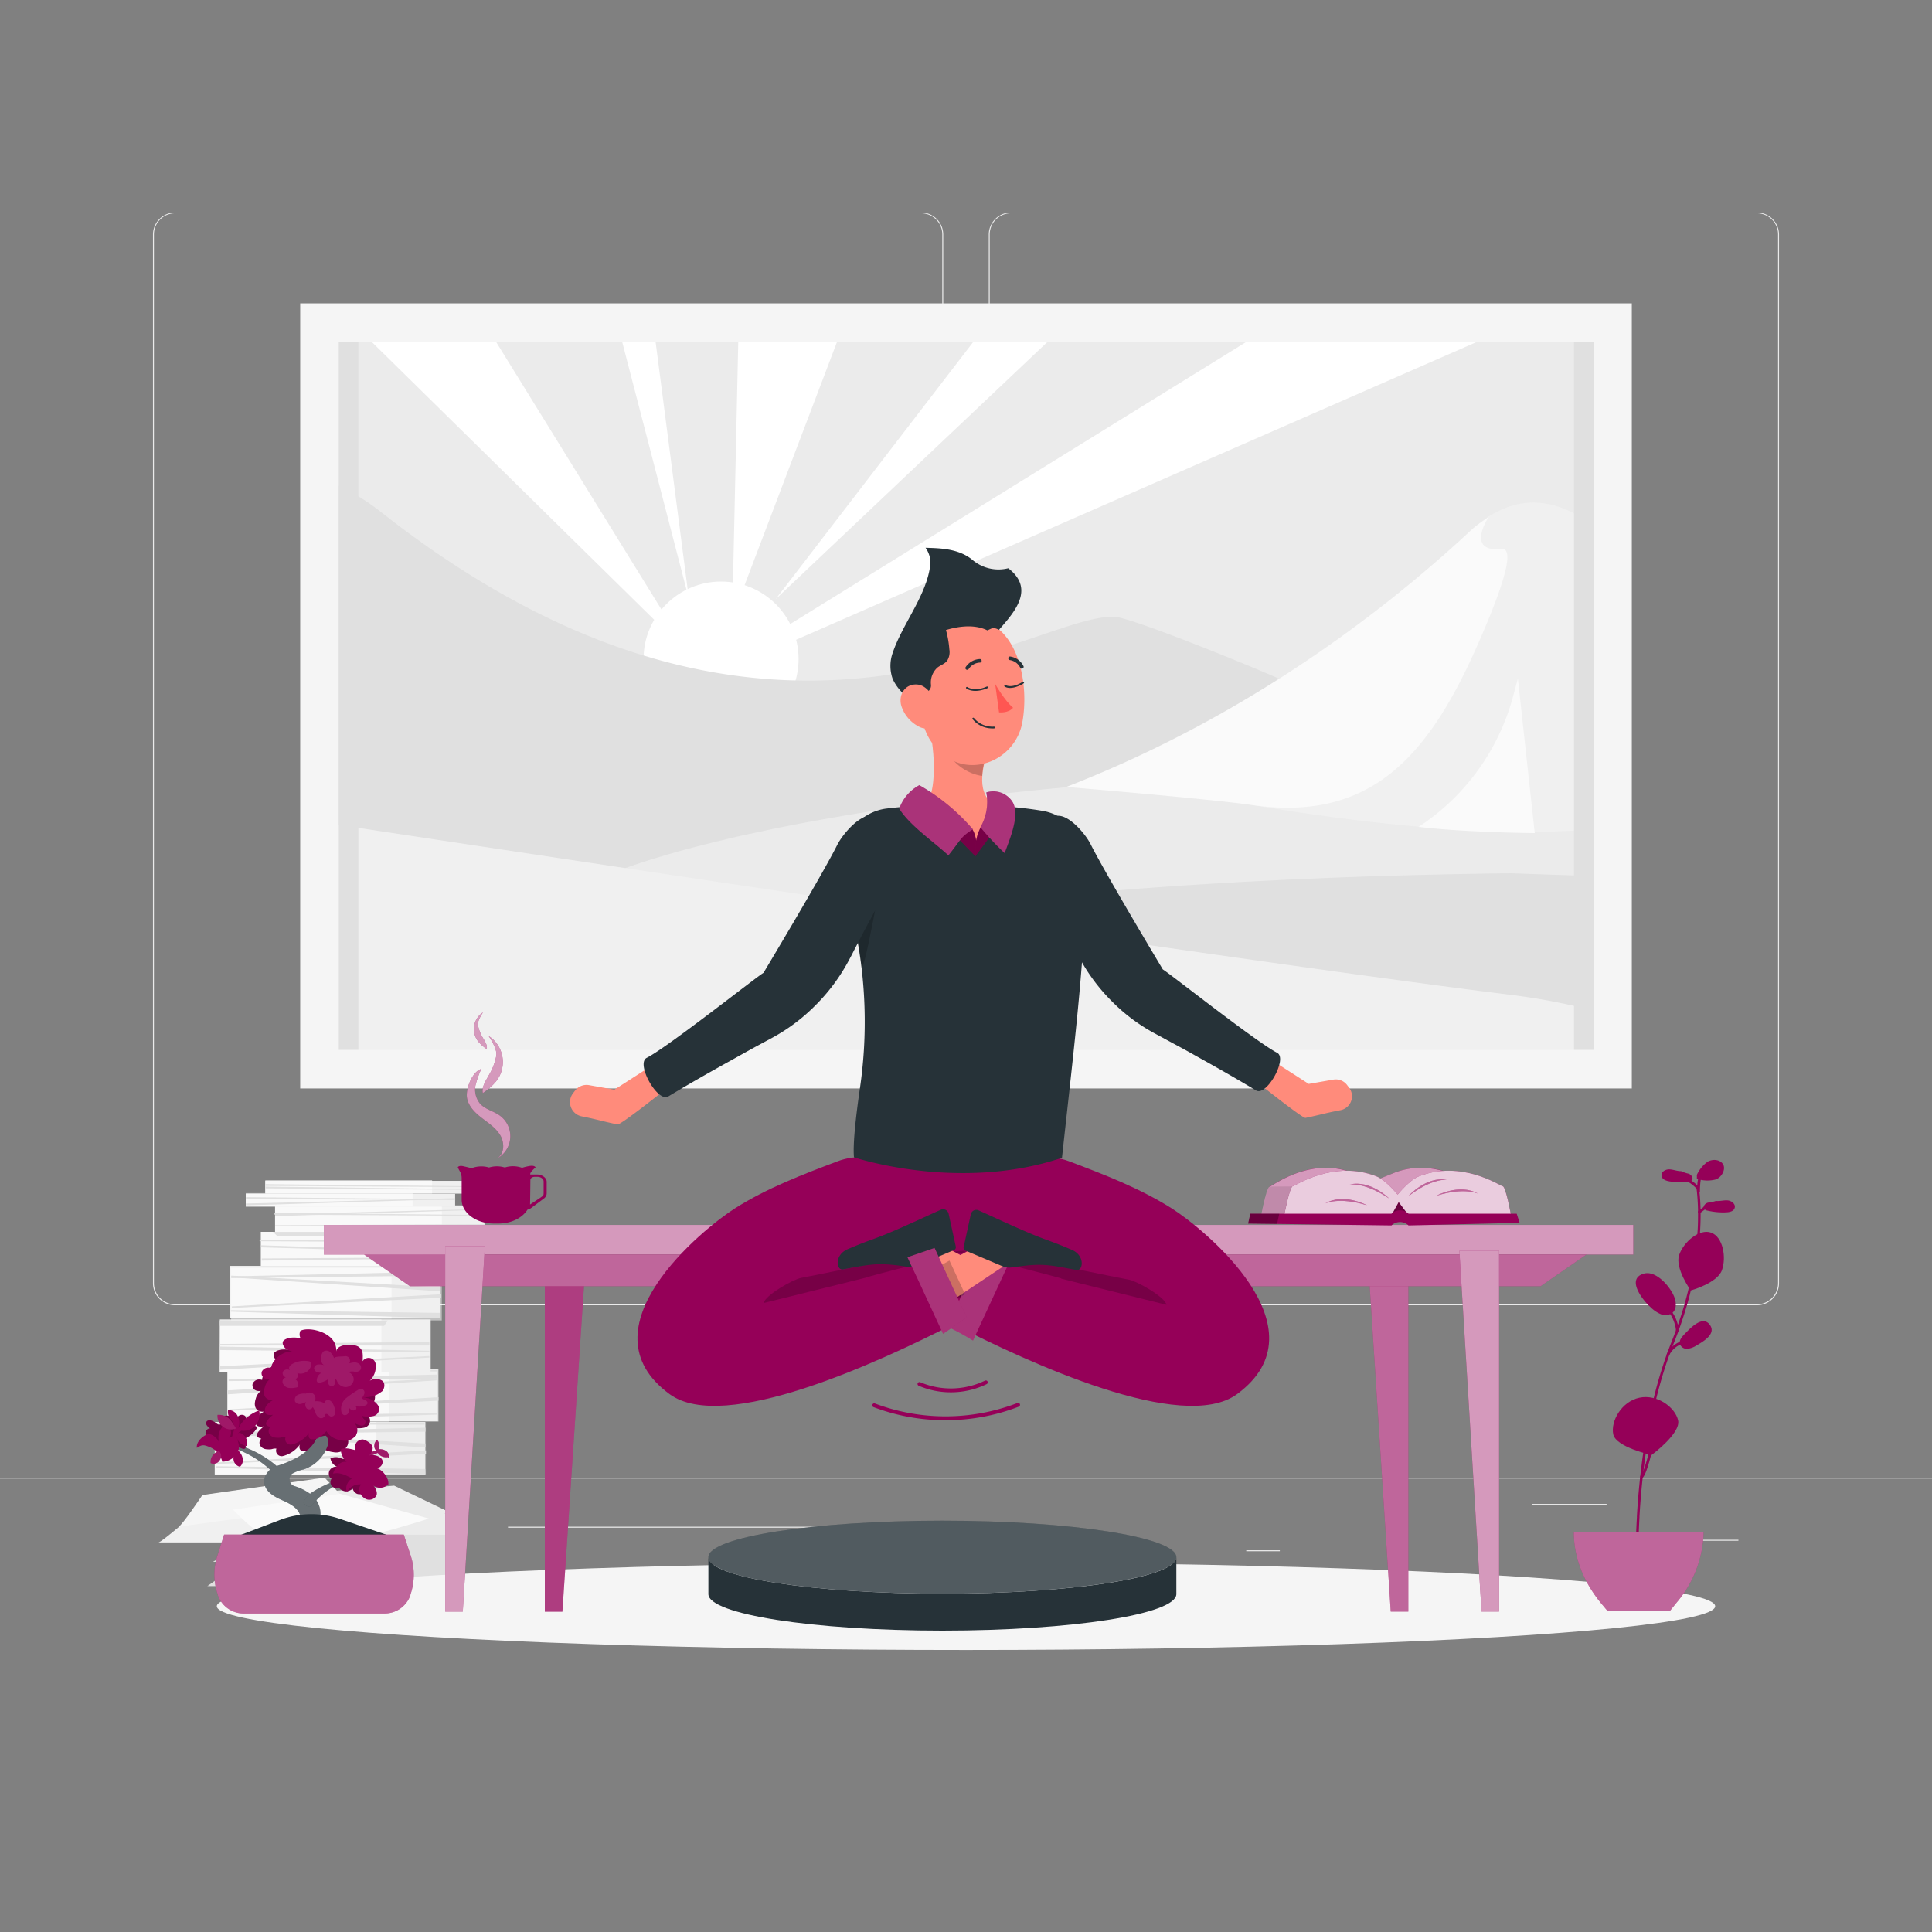 <svg xmlns="http://www.w3.org/2000/svg" viewBox="0 0 500 500"><rect x="0" y="0" width="500" height="500" fill="#808080" stroke="none"/><g id="freepik--background-complete--inject-293"><rect x="416.78" y="398.49" width="33.12" height="0.25" style="fill:#ebebeb"></rect><rect x="322.53" y="401.21" width="8.69" height="0.25" style="fill:#ebebeb"></rect><rect x="396.59" y="389.21" width="19.19" height="0.25" style="fill:#ebebeb"></rect><rect x="52.46" y="390.89" width="43.19" height="0.25" style="fill:#ebebeb"></rect><rect x="104.56" y="390.89" width="6.33" height="0.25" style="fill:#ebebeb"></rect><rect x="131.47" y="395.11" width="93.68" height="0.25" style="fill:#ebebeb"></rect><path d="M238.4,337.8H45.3a5.71,5.71,0,0,1-5.71-5.71V60.66A5.71,5.71,0,0,1,45.3,55H238.4a5.71,5.71,0,0,1,5.71,5.71V332.09A5.71,5.71,0,0,1,238.4,337.8ZM45.3,55.2a5.47,5.47,0,0,0-5.46,5.46V332.09a5.47,5.47,0,0,0,5.46,5.46H238.4a5.47,5.47,0,0,0,5.46-5.46V60.66a5.47,5.47,0,0,0-5.46-5.46Z" style="fill:#ebebeb"></path><path d="M454.7,337.8H261.6a5.71,5.71,0,0,1-5.71-5.71V60.66A5.71,5.71,0,0,1,261.6,55H454.7a5.71,5.71,0,0,1,5.71,5.71V332.09A5.71,5.71,0,0,1,454.7,337.8ZM261.6,55.2a5.47,5.47,0,0,0-5.46,5.46V332.09a5.47,5.47,0,0,0,5.46,5.46H454.7a5.47,5.47,0,0,0,5.46-5.46V60.66a5.47,5.47,0,0,0-5.46-5.46Z" style="fill:#ebebeb"></path><rect y="382.4" width="500" height="0.25" style="fill:#ebebeb"></rect><polygon points="120.7 391.73 119.63 404.18 55.11 404.18 78.56 391.73 120.7 391.73" style="fill:#ebebeb"></polygon><polygon points="120.14 397.18 118.57 410.6 53.66 410.48 72.57 397.18 120.14 397.18" style="fill:#e0e0e0"></polygon><path d="M102,384.48l14.78,7.1s-47.82,5.26-46.79,5.19,1.68-9.61,1.68-9.61Z" style="fill:#ebebeb"></path><path d="M82.5,391.85l3.68,7.33H41c.75,0,9-7.17,9-7.17Z" style="fill:#f0f0f0"></path><path d="M84,382.4l6.26,6.66-44.05,6.05c.74-.1,6.17-8.2,6.17-8.2Z" style="fill:#f5f5f5"></path><path d="M88.06,386.6,111,393s-24.93,8.13-35.49,7.55c-6.47-.36-15.2-9.86-15.2-9.86Z" style="fill:#fafafa"></path><rect x="55.58" y="368.02" width="54.51" height="13.57" transform="translate(165.67 749.6) rotate(180)" style="fill:#ebebeb"></rect><rect x="55.76" y="368.08" width="54.51" height="13.57" transform="translate(166.03 749.72) rotate(180)" style="fill:#fff;isolation:isolate;opacity:0.1"></rect><rect x="55.58" y="368.08" width="41.84" height="13.57" transform="translate(153 749.72) rotate(180)" style="fill:#fff;isolation:isolate;opacity:0.6"></rect><polygon points="55.84 379.86 110.1 381.54 110.04 380.17 55.82 379.46 55.84 379.86" style="fill:#e0e0e0;isolation:isolate"></polygon><polygon points="110.1 373.58 55.93 370.54 55.93 370.99 110.1 374.62 110.1 373.58" style="fill:#e0e0e0;isolation:isolate"></polygon><polygon points="110.1 369.49 55.93 370.73 55.93 371.18 110.1 370.52 110.1 369.49" style="fill:#e0e0e0;isolation:isolate"></polygon><polygon points="110.25 376.25 56.07 378.89 56.07 378.49 110.25 375.35 110.25 376.25" style="fill:#e0e0e0;isolation:isolate"></polygon><polygon points="55.71 368.19 109.88 368.24 109.88 368.69 55.71 368.69 55.71 368.19" style="fill:#e0e0e0;isolation:isolate"></polygon><rect x="59.49" y="327.62" width="54.51" height="13.57" transform="translate(173.49 668.8) rotate(180)" style="fill:#e0e0e0"></rect><rect x="59.81" y="328.16" width="54.51" height="13.57" transform="translate(174.14 669.89) rotate(180)" style="fill:#fff;isolation:isolate;opacity:0.5"></rect><rect x="59.49" y="327.68" width="41.84" height="13.57" transform="translate(160.82 668.92) rotate(180)" style="fill:#fff;isolation:isolate;opacity:0.6"></rect><polygon points="59.76 339.46 114.01 341.14 113.94 339.77 59.73 339.06 59.76 339.46" style="fill:#e0e0e0;isolation:isolate"></polygon><polygon points="114.01 333.18 59.84 330.13 59.84 330.59 114.01 334.21 114.01 333.18" style="fill:#e0e0e0;isolation:isolate"></polygon><polygon points="114.01 329.09 59.84 330.33 59.84 330.77 114.01 330.12 114.01 329.09" style="fill:#e0e0e0;isolation:isolate"></polygon><polygon points="114.16 335.85 59.98 338.49 59.98 338.09 114.16 334.94 114.16 335.85" style="fill:#e0e0e0;isolation:isolate"></polygon><rect x="58.81" y="354.27" width="54.51" height="13.57" transform="translate(172.14 722.1) rotate(180)" style="fill:#e0e0e0"></rect><rect x="58.99" y="354.33" width="54.51" height="13.57" transform="translate(172.49 722.22) rotate(180)" style="fill:#fff;isolation:isolate;opacity:0.5"></rect><rect x="58.93" y="354.33" width="41.84" height="13.57" style="fill:#fff;isolation:isolate;opacity:0.6"></rect><polygon points="113.09 365.71 58.87 366.42 58.81 367.79 113.06 366.11 113.09 365.71" style="fill:#e0e0e0;isolation:isolate"></polygon><polygon points="59.16 354.44 113.33 354.49 113.33 354.93 59.16 354.93 59.16 354.44" style="fill:#e0e0e0;isolation:isolate"></polygon><polygon points="58.81 360.86 112.98 357.24 112.98 356.78 58.81 359.83 58.81 360.86" style="fill:#e0e0e0;isolation:isolate"></polygon><polygon points="113.33 355.74 59.16 356.98 59.16 357.42 113.33 356.77 113.33 355.74" style="fill:#e0e0e0;isolation:isolate"></polygon><polygon points="113.48 362.5 59.3 365.14 59.3 364.74 113.48 361.59 113.48 362.5" style="fill:#e0e0e0;isolation:isolate"></polygon><polygon points="111.44 341.48 56.95 341.75 56.87 355.04 111.44 355.04 111.44 341.48" style="fill:#e0e0e0"></polygon><rect x="56.93" y="341.48" width="54.51" height="13.57" transform="translate(168.37 696.52) rotate(180)" style="fill:#fff;isolation:isolate;opacity:0.5"></rect><rect x="56.87" y="341.48" width="41.84" height="13.57" style="fill:#fff;isolation:isolate;opacity:0.6"></rect><polygon points="100.35 341.75 56.95 341.75 56.95 343.13 99.42 343.13 100.35 341.75" style="fill:#e0e0e0;isolation:isolate"></polygon><polygon points="111.13 347.31 56.95 347.81 56.95 348.21 111.13 348.21 111.13 347.31" style="fill:#e0e0e0;isolation:isolate"></polygon><polygon points="56.95 353.58 111.13 350.94 111.13 351.34 56.95 354.49 56.95 353.58" style="fill:#e0e0e0;isolation:isolate"></polygon><polygon points="56.95 348.49 111.13 349.57 111.13 349.95 56.95 349.39 56.95 348.49" style="fill:#e0e0e0;isolation:isolate"></polygon><rect x="71.19" y="311.97" width="54.17" height="6.83" style="fill:#e0e0e0"></rect><rect x="71.19" y="311.97" width="54.17" height="6.83" style="fill:#fff;isolation:isolate;opacity:0.5"></rect><rect x="71.19" y="311.97" width="43.17" height="6.83" style="fill:#fff;isolation:isolate;opacity:0.6"></rect><polygon points="125.39 316.81 71.22 317.08 71.22 317.28 125.39 317.28 125.39 316.81" style="fill:#e0e0e0;isolation:isolate"></polygon><polygon points="71.22 314.26 125.39 312.88 125.39 313.09 71.22 314.73 71.22 314.26" style="fill:#e0e0e0;isolation:isolate"></polygon><polygon points="71.04 313.89 125.21 314.44 125.21 314.65 71.04 314.35 71.04 313.89" style="fill:#e0e0e0;isolation:isolate"></polygon><rect x="63.61" y="308.96" width="54.17" height="3.29" style="fill:#e0e0e0"></rect><rect x="63.61" y="308.99" width="54.17" height="3.26" style="fill:#fff;isolation:isolate;opacity:0.5"></rect><rect x="63.61" y="308.78" width="43.17" height="3.47" style="fill:#fff;isolation:isolate;opacity:0.6"></rect><polygon points="63.64 311.47 117.81 310.09 117.81 310.3 63.64 311.94 63.64 311.47" style="fill:#e0e0e0;isolation:isolate"></polygon><polygon points="63.64 309.82 117.81 310.37 117.81 310.58 63.64 310.28 63.64 309.82" style="fill:#e0e0e0;isolation:isolate"></polygon><rect x="68.66" y="305.6" width="54.17" height="3.29" style="fill:#e0e0e0"></rect><rect x="68.66" y="305.63" width="54.17" height="3.26" style="fill:#fff;isolation:isolate;opacity:0.5"></rect><rect x="68.66" y="305.42" width="43.17" height="3.47" style="fill:#fff;isolation:isolate;opacity:0.6"></rect><polygon points="68.69 307.09 122.87 307.75 122.86 307.95 68.67 307.55 68.69 307.09" style="fill:#e0e0e0;isolation:isolate"></polygon><polygon points="68.69 306.45 122.85 307.01 122.85 307.22 68.69 306.92 68.69 306.45" style="fill:#e0e0e0;isolation:isolate"></polygon><rect x="67.53" y="318.8" width="54.17" height="8.8" style="fill:#e0e0e0"></rect><rect x="67.53" y="318.8" width="54.17" height="8.8" style="fill:#fff;isolation:isolate;opacity:0.5"></rect><rect x="67.53" y="318.8" width="41.8" height="8.8" style="fill:#fff;isolation:isolate;opacity:0.6"></rect><polygon points="121.35 321.53 67.18 321.23 67.18 320.99 121.35 320.99 121.35 321.53" style="fill:#e0e0e0;isolation:isolate"></polygon><polygon points="67.56 322.81 121.72 324.4 121.72 324.16 67.56 322.27 67.56 322.81" style="fill:#e0e0e0;isolation:isolate"></polygon><polygon points="121.72 318.81 70.63 318.81 71.76 319.89 121.72 319.89 121.72 318.81" style="fill:#e0e0e0;isolation:isolate"></polygon><polygon points="67.74 326.24 121.91 325.58 121.91 325.35 67.74 325.69 67.74 326.24" style="fill:#e0e0e0;isolation:isolate"></polygon><rect x="84.16" y="83.75" width="333.81" height="197.33" style="fill:#ebebeb"></rect><path d="M418.48,281.58H83.66V83.25H418.48Zm-333.82-1H417.48V84.25H84.66Z" style="fill:#e0e0e0"></path><path d="M417.31,198.85v77.69H404c-27.28,0-66.88-.56-106.89-2.61-13.64-.68-27.34-1.56-40.61-2.63-3.84-.34-7.67-.67-11.43-1l-1.82-.16c-3.86-.38-7.69-.77-11.45-1.18-31.25-3.45-58-8.43-72.92-15.59h0l0,0-1.58-.79-1.22-.67-1.32-.77c-.43-.26-.84-.53-1.25-.79s-.74-.53-1.09-.79-.71-.53-1-.79-.65-.56-1-.84-.6-.56-.87-.84a11.37,11.37,0,0,1-.93-1.08l-.51-.66a8.07,8.07,0,0,1-.55-.88,9.13,9.13,0,0,1-.84-1.84,6.4,6.4,0,0,1-.26-.91c-.07-.3-.11-.61-.15-.91a9.33,9.33,0,0,1,.3-3.68c.07-.22.13-.44.22-.67s.28-.76.45-1.13a4.3,4.3,0,0,1,.24-.48c.19-.39.41-.78.65-1.19a25.8,25.8,0,0,1,4.33-5.19s.69-.37,2.19-1c.34-.13.73-.3,1.16-.48,1.44-.62,3.42-1.38,5.92-2.27h0l1.06-.37,1.13-.39c1.55-.54,3.28-1.1,5.17-1.69l3-.89c.73-.23,1.49-.43,2.27-.66,2-.57,4.15-1.15,6.45-1.74.65-.17,1.3-.34,2-.5,1.21-.32,2.47-.64,3.79-.93,2.25-.56,4.65-1.12,7.16-1.66l4.94-1.06h0c1.09-.22,2.21-.46,3.34-.68,4.61-.93,9.57-1.86,15-2.77,1-.19,2-.36,3-.52,3.75-.62,7.71-1.23,11.83-1.84l2.77-.41,4-.56c1.54-.2,3.1-.43,4.68-.63.6-.08,1.21-.17,1.82-.24q5.52-.74,11.43-1.4l.67-.07,4-.45c4.74-.52,9.64-1,14.75-1.5h0l3.07-.28c1.35-.13,2.73-.26,4.12-.37,1.23-.11,2.46-.23,3.7-.32s2.42-.2,3.64-.3c2.57-.22,5.17-.41,7.83-.61q11-.81,23.08-1.49,5-.27,10.13-.52c2.43-.13,4.92-.24,7.43-.33l3.79-.17,6-.22c1.87-.08,3.75-.15,5.65-.21l7.3-.22c7-.2,14.18-.37,21.59-.48,2.83-.06,5.69-.09,8.57-.13l3.42.11,8.75.3Z" style="fill:#e0e0e0"></path><circle cx="186.61" cy="170.56" r="20.06" style="fill:#fff"></circle><polygon points="96.23 88.51 178.29 169.23 128.4 88.51 96.23 88.51" style="fill:#fff"></polygon><polygon points="191.06 88.51 189.49 159.87 216.61 88.51 191.06 88.51" style="fill:#fff"></polygon><polygon points="197.66 165.73 322.51 88.51 382.16 88.51 197.66 169.23 197.66 165.73" style="fill:#fff"></polygon><polygon points="200.76 155.04 251.86 88.51 271.06 88.51 200.76 155.04" style="fill:#fff"></polygon><polygon points="178.29 155.04 177.66 152.61 161.03 88.51 169.67 88.51 177.96 152.46 178.29 155.04" style="fill:#fff"></polygon><path d="M417.31,156.29v70.58L404,226.44,391,226c-7,.07-13.75.2-20.35.35l-6.54.17c-9.63.26-18.87.57-27.73,1q-3.06.12-6.08.28c-2,.09-4,.19-5.94.3-1.51.07-3,.15-4.48.24-2.36.13-4.7.26-7,.41s-4.27.26-6.39.41-4.17.28-6.21.42l-4.07.3c-1.08.08-2.14.15-3.2.24-5.31.41-10.42.86-15.37,1.3l-4.4.41-4.31.43c-2.44.24-4.82.48-7.14.74l-2.21.25-2.88.31-.13,0-6.54.78c-.86.09-1.71.2-2.55.32l-2.34.29c-.48.06-1,.13-1.41.17a1.77,1.77,0,0,1-.3,0,.22.22,0,0,1-.11,0h0c-.26,0-.52.06-.8.1-.82.09-1.62.2-2.42.31s-1.43.19-2.13.3h-.06l-4.83.69c-.41,0-.82.11-1.21.18l-5.2.77c-3.74.57-7.31,1.17-10.71,1.74-1.32.23-2.62.45-3.9.69s-2.4.43-3.57.65-2.32.43-3.45.65l-3.15.62c-1.5.29-3,.59-4.36.89-.6.11-1.17.24-1.75.37-7.47,1.6-13.83,3.16-19.22,4.61-.81.22-1.63.44-2.41.67-1.45.41-2.83.81-4.13,1.2-1,.3-2,.62-3,.92-.73.22-1.45.44-2.12.68l-1.67.56c-.84.26-1.62.54-2.34.8l-2,.72h0a65.44,65.44,0,0,0-7.32,3.09c-9.05,8.64-8.44,12.28-.19,17.51q1.53,1,3.42,2l-56.46-.06H82.65V123.69c.57.19,1.13.39,1.69.62a55.16,55.16,0,0,1,14,8c103.72,81.75,173.31,23.25,191.56,27.56,8.79,2.08,47.45,18,49.51,19.72,4.11,3.33,8.5,6,13.63,7.16S368.64,182,378.12,176c7.11-4.55,13.73-9.18,17.37-11,2.83-1.4,5.67-2.85,8.55-4.17A53.68,53.68,0,0,1,417.31,156.29Z" style="fill:#e0e0e0"></path><path d="M404,198.41l13.27.44v28L404,226.45,391,226q-10.45.12-20.35.36l-6.54.16q-14.44.39-27.73,1c-2,.07-4.07.17-6.07.28s-4,.18-5.95.3c-1.51.07-3,.14-4.48.24-2.36.13-4.7.26-7,.41l-6.39.4-6.21.43-4.07.3c-1.08.07-2.13.15-3.19.24-5.32.41-10.43.86-15.37,1.3l-4.41.41-4.31.43c-2.43.24-4.81.48-7.14.74l-2.21.24-3,.34-6.54.78c-.85.09-1.71.2-2.55.31l-2.34.28c-.61.1-1.22.17-1.82.24l-.8.12c-.81.09-1.61.2-2.41.31s-1.43.19-2.14.3h-.06l-4.83.69-1.21.16-5.2.78c-3.73.58-7.3,1.18-10.7,1.75-1.32.22-2.62.45-3.91.69s-2.39.43-3.56.65-2.33.43-3.46.65l-3.14.61c-1.51.3-3,.6-4.37.9-.59.11-1.17.24-1.75.37-7.47,1.6-13.82,3.16-19.21,4.61-.82.22-1.64.44-2.42.67-1.45.4-2.82.81-4.12,1.2-1,.3-2,.62-3,.91-.72.23-1.45.45-2.12.69l-1.67.56c-.84.26-1.62.54-2.34.8l-2,.72h0l0,0-1.58-.79-1.22-.67-1.32-.77c-.43-.26-.84-.53-1.25-.79s-.74-.53-1.09-.79-.71-.53-1-.79-.65-.56-1-.84-.6-.56-.87-.84a11.37,11.37,0,0,1-.93-1.08l-.51-.66a8.07,8.07,0,0,1-.55-.88,9.13,9.13,0,0,1-.84-1.84,6.4,6.4,0,0,1-.26-.91c-.07-.3-.11-.61-.15-.91a9.33,9.33,0,0,1,.3-3.68c.07-.22.13-.44.22-.67s.28-.76.45-1.13a4.3,4.3,0,0,1,.24-.48c.19-.39.41-.78.65-1.19a25.8,25.8,0,0,1,4.33-5.19s.69-.37,2.19-1c.34-.15.73-.32,1.16-.48,1.44-.62,3.42-1.38,5.92-2.27h0l1.06-.37,1.13-.39c1.55-.54,3.28-1.1,5.17-1.69,1-.28,2-.6,3-.89.73-.23,1.49-.43,2.27-.66,2-.57,4.15-1.15,6.45-1.74.65-.17,1.3-.34,2-.5,1.21-.32,2.47-.64,3.79-.93,2.25-.56,4.65-1.12,7.16-1.66l4.94-1.06h0c1.09-.22,2.21-.46,3.34-.68,4.61-.93,9.57-1.86,15-2.77,1-.19,2-.36,3-.52,3.75-.62,7.71-1.23,11.83-1.84l2.77-.41,4-.56c1.54-.2,3.1-.43,4.68-.63.6-.08,1.21-.17,1.82-.24q5.52-.74,11.43-1.4l.67-.07,4-.45c4.74-.52,9.64-1,14.75-1.5h0l3.07-.28c1.35-.13,2.73-.26,4.12-.37,1.23-.11,2.46-.23,3.7-.32s2.42-.2,3.64-.3c2.57-.22,5.17-.41,7.83-.61q11-.81,23.08-1.49,5-.27,10.13-.52c2.43-.13,4.92-.24,7.43-.33l3.79-.17,6-.22c1.87-.08,3.75-.15,5.65-.21l7.3-.22c7-.2,14.18-.37,21.59-.48,2.83-.06,5.69-.09,8.57-.13l3.42.11Z" style="fill:#ebebeb"></path><path d="M82.65,276.27h1.69l14,0,133.49.16,7,0h6.24l5.43,0h6.13l147.37.19h13.27v-13.6A125.16,125.16,0,0,0,404,259.6q-6.18-1.29-13.75-2.23c-28.19-3.48-79.17-10.71-133.62-18.7l-.13,0L245.11,237c-.58-.09-1.13-.17-1.71-.24a.22.22,0,0,0-.11,0l-5.35-.8h-.06l-6-.89c-23.77-3.49-47.63-7.06-70.06-10.41h0c-23.27-3.49-45-6.76-63.41-9.55l-14-2.12-1.69-.26v63.58Z" style="fill:#f0f0f0"></path><path d="M417.31,140.39v73.72c-3.84.47-8.23.84-13.27,1q-3.26.15-6.87.15c-8.36.08-18.2-.3-29.77-1.32a1.1,1.1,0,0,1-.26,0c-12.32-1.06-26.62-2.86-43.16-5.63l-.52-.07c-8.92-1.51-18.49-3.27-28.76-5.37,0,0,1.3-.32,3.64-1.1,7-2.3,23-8.59,41.09-22.19a173.44,173.44,0,0,0,34.79-35.07,51.16,51.16,0,0,1,5.8-6.65l.44-.41c.65-.59,1.32-1.17,2-1.69a29.4,29.4,0,0,1,2.94-2.14c6.48-4.12,12.78-4.38,18.67-2.23C408.76,133.1,413.23,136.36,417.31,140.39Z" style="fill:#f0f0f0"></path><path d="M367.13,214h0a58.48,58.48,0,0,0,24.41-33.61l1.29-4.79,4.36,40S379.87,215.49,367.13,214Z" style="fill:#fafafa"></path><path d="M385.36,133.64S379,143,388.6,142.09c3.9-.38-.3,11.53-6.64,25.78-12.79,28.73-27.92,44.81-58,40.46-10.84-1.57-48-4.67-48-4.67h0c38.61-15,74.14-38.06,104.49-66.19a25.43,25.43,0,0,1,4-3.07Z" style="fill:#fafafa"></path><path d="M422.31,281.69H77.69V78.51H422.31Zm-334.62-10H412.31V88.51H87.69Z" style="fill:#f5f5f5"></path><rect x="87.69" y="88.51" width="5.06" height="183.18" style="fill:#e0e0e0"></rect><rect x="407.34" y="88.51" width="5.06" height="183.18" style="fill:#e0e0e0"></rect></g><g id="freepik--Shadow--inject-293"><ellipse id="freepik--path--inject-293" cx="250" cy="415.69" rx="193.89" ry="11.32" style="fill:#f5f5f5"></ellipse></g><g id="freepik--Cushion--inject-293"><path d="M304.44,403v9.55c0,5.22-27.11,9.45-60.55,9.45s-60.56-4.23-60.56-9.45V403c0,5.21,27.11,9.44,60.56,9.44S304.44,408.25,304.44,403Z" style="fill:#263238"></path><path d="M304.44,403c0,5.21-27.11,9.44-60.55,9.44s-60.56-4.23-60.56-9.44,27.11-9.45,60.56-9.45S304.44,397.82,304.44,403Z" style="fill:#263238"></path><path d="M304.44,403c0,5.21-27.11,9.44-60.55,9.44s-60.56-4.23-60.56-9.44,27.11-9.45,60.56-9.45S304.44,397.82,304.44,403Z" style="fill:#fff;opacity:0.2"></path></g><g id="freepik--Table--inject-293"><g id="freepik--Group--inject-293"><polygon points="364.47 328.48 364.47 417.08 359.92 417.08 354.2 328.48 364.47 328.48" style="fill:#950058"></polygon><polygon points="364.47 328.48 364.47 417.08 359.92 417.08 354.2 328.48 364.47 328.48" style="fill:#fff;opacity:0.4"></polygon><polygon points="141 330.82 141 417.11 145.55 417.11 151.27 330.82 141 330.82" style="fill:#950058"></polygon><g style="opacity:0.6"><polygon points="141 330.82 141 417.11 145.55 417.11 151.27 330.82 141 330.82" style="fill:#fff;opacity:0.4"></polygon></g><rect x="83.81" y="317.01" width="338.88" height="7.66" style="fill:#950058"></rect><rect x="83.81" y="317.01" width="338.88" height="7.66" style="fill:#fff;opacity:0.6"></rect><polygon points="106.1 332.87 398.69 332.87 410.56 324.67 94.23 324.67 106.1 332.87" style="fill:#950058"></polygon><polygon points="106.1 332.87 398.69 332.87 410.56 324.67 94.23 324.67 106.1 332.87" style="fill:#fff;opacity:0.4"></polygon><polygon points="387.96 323.68 387.96 417.06 383.42 417.06 377.69 323.68 387.96 323.68" style="fill:#950058"></polygon><polygon points="387.96 323.68 387.96 417.06 383.42 417.06 377.69 323.68 387.96 323.68" style="fill:#fff;opacity:0.6"></polygon><polygon points="115.22 322.51 115.22 417.08 119.77 417.08 125.49 322.51 115.22 322.51" style="fill:#950058"></polygon><polygon points="115.22 322.51 115.22 417.08 119.77 417.08 125.49 322.51 115.22 322.51" style="fill:#fff;opacity:0.6"></polygon></g><path d="M118.47,302.14l.54,1a3.54,3.54,0,0,1,.47,1.76v5.57c0,3.4,3.72,6.18,8.29,6.18H129c3.34,0,6.19-1.47,7.51-3.59a2.71,2.71,0,0,0,1-.46l3.23-2.41a1.67,1.67,0,0,0,.74-1.34v-3c0-1-1.14-1.89-2.54-1.89h-1.7c-.09-.2.1-.52.35-.84l.06-.06a7.05,7.05,0,0,1,.88-.85l.07-.06s-.15-.7-1.85-.34c-.49.1-1,.22-1.38.34l-.19.06v0l-.13,0a6.93,6.93,0,0,0-4.41-.06,6.92,6.92,0,0,0-4.08,0c.1,0-.1,0,0,0a7,7,0,0,0-4.29.1h-.59c-.43-.12-.9-.24-1.4-.34C118.61,301.44,118.47,302.14,118.47,302.14Zm18.71,9.59c0-.07.07-4.47.08-6.34,0-.46.5-.83,1.13-.83h.7c.88,0,1.6.55,1.6,1.2v2.74c0,.9,0,.86-.91,1.51Z" style="fill:#950058"></path><path d="M120.88,284.24c.42,2.16,2.15,3.81,3.9,5.15s3.66,2.6,4.75,4.52,1,4.74-.89,5.91a6.59,6.59,0,0,0,.61-11.18c-1.58-1.11-3.65-1.52-5-3a5.76,5.76,0,0,1-1.17-4.87,26.38,26.38,0,0,1,1.46-4.11C122.26,277.3,120.42,281.82,120.88,284.24Z" style="fill:#950058"></path><path d="M126.41,278.44a15.52,15.52,0,0,0,2.05-5.32c.22-1.89-2-5-2-5a8,8,0,0,1,1.86,11.8,15.19,15.19,0,0,1-3.36,2.95C124.62,281.33,125.68,279.8,126.41,278.44Z" style="fill:#950058"></path><path d="M120.88,284.24c.42,2.16,2.15,3.81,3.9,5.15s3.66,2.6,4.75,4.52,1,4.74-.89,5.91a6.59,6.59,0,0,0,.61-11.18c-1.58-1.11-3.65-1.52-5-3a5.76,5.76,0,0,1-1.17-4.87,26.38,26.38,0,0,1,1.46-4.11C122.26,277.3,120.42,281.82,120.88,284.24Z" style="fill:#fff;opacity:0.6"></path><path d="M126.41,278.44a15.52,15.52,0,0,0,2.05-5.32c.22-1.89-2-5-2-5a8,8,0,0,1,1.86,11.8,15.19,15.19,0,0,1-3.36,2.95C124.62,281.33,125.68,279.8,126.41,278.44Z" style="fill:#fff;opacity:0.6"></path><path d="M125,268.65a10.08,10.08,0,0,1-1.32-3.42C123.58,264,125,262,125,262a5.15,5.15,0,0,0-1.19,7.58,9.71,9.71,0,0,0,2.15,1.9C126.19,270.5,125.5,269.52,125,268.65Z" style="fill:#950058"></path><path d="M125,268.65a10.08,10.08,0,0,1-1.32-3.42C123.58,264,125,262,125,262a5.15,5.15,0,0,0-1.19,7.58,9.71,9.71,0,0,0,2.15,1.9C126.19,270.5,125.5,269.52,125,268.65Z" style="fill:#fff;opacity:0.6"></path><path d="M384.42,314.3H326.47s1.34-7,2.11-7.2,10.61-7.94,21.52-3.57c2.39.94,4.11,1.66,5.35,2.18,1.23-.52,3-1.24,5.34-2.18,10.92-4.37,20.77,3.41,21.53,3.57S384.42,314.3,384.42,314.3Z" style="fill:#950058"></path><path d="M384.42,314.3H326.47l0-.17c.22-1.09,1.38-6.88,2.08-7a.43.43,0,0,0,.13-.05c1.38-.68,10.89-7.73,21.39-3.53,2.39,1,4.11,1.66,5.34,2.19,1.24-.53,3-1.24,5.35-2.19,10.92-4.36,20.77,3.42,21.53,3.58S384.42,314.3,384.42,314.3Z" style="fill:#fff;opacity:0.6"></path><path d="M391,314.3H332.39s1.35-7.12,2.13-7.29,10.74-6.95,21.78-2.54c2.42,1,5.41,4.69,5.41,4.69s3-3.73,5.41-4.69c11.05-4.41,21,2.38,21.8,2.54S391,314.3,391,314.3Z" style="fill:#950058"></path><path d="M391,314.3H332.39s1.35-7.12,2.13-7.29,10.74-6.95,21.78-2.54c2.42,1,5.41,4.69,5.41,4.69s3-3.73,5.41-4.69c11.05-4.41,21,2.38,21.8,2.54S391,314.3,391,314.3Z" style="fill:#fff;opacity:0.8"></path><polygon points="361.98 311.12 360.11 314.5 364.52 314.5 361.98 311.12" style="fill:#950058"></polygon><g style="opacity:0.3"><polygon points="361.98 311.12 360.11 314.5 364.52 314.5 361.98 311.12"></polygon></g><path d="M334.44,307.05a13,13,0,0,0-.93,2.51c-.55,2.14-1.12,4.74-1.12,4.74h-5.92l0-.17c.22-1.09,1.38-6.88,2.08-7a.43.43,0,0,0,.13-.05Z" style="opacity:0.1"></path><path d="M393.28,316.47l-28.76.67-.06-.06a3.23,3.23,0,0,0-4.28,0l-.06.06-29.62-.39-7.48-.09.56-2.56h36.54a3.22,3.22,0,0,1,4.4,0l28,0Z" style="fill:#950058"></path><g style="opacity:0.3"><polygon points="331.08 314.1 330.5 316.75 323.02 316.66 323.59 314.1 331.08 314.1"></polygon></g><path d="M364.52,309.54s4.51-5.18,10-4.22C374.5,305.32,370.67,304.84,364.52,309.54Z" style="fill:#950058"></path><path d="M364.52,309.54s4.51-5.18,10-4.22C374.5,305.32,370.67,304.84,364.52,309.54Z" style="fill:#fff;opacity:0.4"></path><path d="M353.78,311.92s-6-3.28-10.83-.47C343,311.45,346.37,309.66,353.78,311.92Z" style="fill:#950058"></path><path d="M353.78,311.92s-6-3.28-10.83-.47C343,311.45,346.37,309.66,353.78,311.92Z" style="fill:#fff;opacity:0.4"></path><path d="M359.49,310.15s-4.83-4.89-10.23-3.59C349.26,306.56,353.06,305.84,359.49,310.15Z" style="fill:#950058"></path><path d="M359.49,310.15s-4.83-4.89-10.23-3.59C349.26,306.56,353.06,305.84,359.49,310.15Z" style="fill:#fff;opacity:0.4"></path><path d="M371.71,309.46s6-3.31,10.83-.53C382.54,308.93,379.1,307.16,371.71,309.46Z" style="fill:#950058"></path><path d="M371.71,309.46s6-3.31,10.83-.53C382.54,308.93,379.1,307.16,371.71,309.46Z" style="fill:#fff;opacity:0.4"></path></g><g id="freepik--plant-2--inject-293"><path d="M423.63,405.61h.05a.36.36,0,0,0,.32-.39c0-.06,0-.76,0-2,0-1.79,0-5.54.3-10.56a1.28,1.28,0,0,1,0-.21c.32-5.61.87-11.11,1.63-16.37.71-4.9,1.63-9.65,2.71-14.12a115.2,115.2,0,0,1,3.4-11.36v0h0c.2-.55.4-1.1.61-1.65s.35-.89.53-1.34c.46-1.15.89-2.26,1.26-3.29.82-2.27,1.56-4.54,2.2-6.74.38-1.32.73-2.63,1-3.87a85.57,85.57,0,0,0,2.3-14.41c.13-1.91.19-3.82.17-5.68a54.15,54.15,0,0,0-.36-5.83c0-.14,0-.26,0-.39l0-.18a.35.35,0,0,0-.59-.27.39.39,0,0,0-.11.34h0l0,.19c0,.13,0,.26.05.4a55,55,0,0,1,.35,5.75c0,1.84,0,3.73-.17,5.62A85.16,85.16,0,0,1,437,333.55c-.3,1.24-.64,2.53-1,3.84-.63,2.19-1.37,4.44-2.19,6.69-.37,1-.79,2.13-1.25,3.28-.18.45-.36.9-.53,1.35s-.42,1.1-.62,1.65v0h0a114.16,114.16,0,0,0-3.42,11.44c-1.09,4.49-2,9.27-2.72,14.19-.77,5.28-1.32,10.8-1.64,16.41a2,2,0,0,0,0,.25c-.29,5-.31,8.79-.3,10.59,0,1.22,0,2,0,2A.37.37,0,0,0,423.63,405.61Z" style="fill:#950058"></path><path d="M439.37,307.34h0s0,0,0,0a11.06,11.06,0,0,0-1.89-1.59,10.81,10.81,0,0,0-2.42-1.17" style="fill:#950058"></path><path d="M439.36,307.69a.24.24,0,0,0,.14,0,.35.35,0,0,0,.2-.45.37.37,0,0,0-.07-.12l0,0h0a12,12,0,0,0-2-1.64,11.33,11.33,0,0,0-2.51-1.21.36.36,0,0,0-.23.68,10.13,10.13,0,0,1,2.35,1.13,10.39,10.39,0,0,1,1.82,1.53h0A.35.35,0,0,0,439.36,307.69Z" style="fill:#950058"></path><path d="M439.77,314a.33.33,0,0,0,.23-.07l2.48-1.87a.36.36,0,1,0-.43-.57l-2.48,1.87a.35.35,0,0,0-.07.5A.35.35,0,0,0,439.77,314Z" style="fill:#950058"></path><path d="M434.09,344.6a.38.38,0,0,0,.37-.35h0a9,9,0,0,0-.4-2,9.32,9.32,0,0,0-1.2-2.53,9.92,9.92,0,0,0-1.36-1.61.36.36,0,0,0-.51,0,.35.35,0,0,0,0,.5,9.3,9.3,0,0,1,1.26,1.49,8.72,8.72,0,0,1,1.11,2.35,8.15,8.15,0,0,1,.37,1.75.33.33,0,0,0,.32.36Z" style="fill:#950058"></path><path d="M431.68,350.87a.36.36,0,0,0,.33-.2,6,6,0,0,1,3.69-3,.36.36,0,0,0,.24-.44.35.35,0,0,0-.44-.24,6.68,6.68,0,0,0-4.12,3.4.36.36,0,0,0,.15.48Z" style="fill:#950058"></path><path d="M424.84,382.22c.85-.86,1.74-4.33,2.22-6.2.12-.44.22-.82.3-1.1" style="fill:#950058"></path><path d="M424.82,382.58a.35.35,0,0,0,.27-.11c.85-.85,1.64-3.73,2.32-6.36.11-.44.21-.82.29-1.09a.36.36,0,0,0-.25-.44.36.36,0,0,0-.44.25l-.29,1.11c-.44,1.7-1.35,5.24-2.14,6a.37.37,0,0,0,.24.61Z" style="fill:#950058"></path><path d="M434.3,367.61c.71,3.36-6.87,8.94-6.87,8.94s-9.21-2-9.92-5.35,2.11-8.48,6.75-9.47S433.58,364.26,434.3,367.61Z" style="fill:#950058"></path><path d="M445.64,328.71c-1.2,3.39-8.08,5.26-8.08,5.26s-4.16-5.79-3-9.18,5.22-6.87,8.27-5.79S446.84,325.33,445.64,328.71Z" style="fill:#950058"></path><path d="M427.1,338.24a8.66,8.66,0,0,0,2.71,1.87,3,3,0,0,0,3.11-.44c1-.95.89-2.57.44-3.86-.9-2.56-4.65-7.11-7.92-6.2C420.72,330.94,425.19,336.55,427.1,338.24Z" style="fill:#950058"></path><path d="M435.88,345.35c-.66.69-1.38,1.57-1.13,2.5a1.92,1.92,0,0,0,2,1.22,5.6,5.6,0,0,0,2.36-.9c1.71-1,5.23-3,3.31-5.42S437.29,343.9,435.88,345.35Z" style="fill:#950058"></path><path d="M435,303.09c-1,0-2-.44-3-.46s-2.17.67-2,1.66,1.22,1.32,2.13,1.46a18.19,18.19,0,0,0,4.72.1,1.41,1.41,0,0,0,1-.4c.46-.55-.11-1.41-.78-1.68a9.78,9.78,0,0,1-2-.68Z" style="fill:#950058"></path><path d="M444.1,310.8c1,.11,2-.22,3-.14s2.09.92,1.85,1.89-1.36,1.17-2.28,1.21a17.76,17.76,0,0,1-4.71-.44,1.43,1.43,0,0,1-.94-.5c-.39-.6.27-1.39,1-1.58a10.31,10.31,0,0,0,2.1-.45Z" style="fill:#950058"></path><path d="M439.59,308.68h0a.36.36,0,0,0,.35-.36c0-1.95.24-3.81.62-3.9a.36.36,0,0,0,.26-.43.36.36,0,0,0-.43-.26c-1.15.28-1.19,3.31-1.16,4.61A.35.35,0,0,0,439.59,308.68Z" style="fill:#950058"></path><path d="M439.13,304.09a8.74,8.74,0,0,1,2.78-3.42c1.27-.76,3.2-.65,4,.62s-.3,3.37-1.86,3.95a8.55,8.55,0,0,1-4.9-.17c0-.24,0-.49,0-.73Z" style="fill:#950058"></path><path d="M416,416.88h16.19l1.8-2.23a28.94,28.94,0,0,0,6.87-17.55l0-.53H407.31c0,6.55,2.53,13,7.37,18.74Z" style="fill:#950058"></path><path d="M416,416.88h16.19l1.8-2.23a28.94,28.94,0,0,0,6.87-17.55l0-.53H407.31c0,6.55,2.53,13,7.37,18.74Z" style="fill:#fff;opacity:0.4"></path></g><g id="freepik--plant-1--inject-293"><path d="M95.77,376.85l2-.83a2.58,2.58,0,0,0,2.58,1.1s.25.22.24.23a1.63,1.63,0,0,0-.57-1.79,2.88,2.88,0,0,0-1.9-.51,2.76,2.76,0,0,0-.54-2.43,2,2,0,0,0-.72,1.4,1.71,1.71,0,0,0,.46,1.38,5.11,5.11,0,0,0-2.13,1C95.39,376.59,95.51,376.7,95.77,376.85Z" style="fill:#950058"></path><path d="M95.77,376.85l2-.83a2.58,2.58,0,0,0,2.58,1.1s.25.22.24.23a1.63,1.63,0,0,0-.57-1.79,2.88,2.88,0,0,0-1.9-.51,2.76,2.76,0,0,0-.54-2.43,2,2,0,0,0-.72,1.4,1.71,1.71,0,0,0,.46,1.38,5.11,5.11,0,0,0-2.13,1C95.39,376.59,95.51,376.7,95.77,376.85Z" style="fill:#fff;opacity:0.1"></path><path d="M71.38,381.8a26.65,26.65,0,0,0-11.12-7.11c-.13-.48-.67-.8-.81-1.28a27.47,27.47,0,0,1,13.27,7C72.36,381.07,71.74,381.18,71.38,381.8Z" style="fill:#263238"></path><g style="opacity:0.3"><path d="M71.38,381.8a26.65,26.65,0,0,0-11.12-7.11c-.13-.48-.67-.8-.81-1.28a27.47,27.47,0,0,1,13.27,7C72.36,381.07,71.74,381.18,71.38,381.8Z" style="fill:#fff"></path></g><path d="M75.37,347.51c-.52,1.3.27,3.17,1.91,3.13-.71-1.54-5.06-1.93-6.28-.57-.52.59.08,1.65.71,2.13a7.27,7.27,0,0,0,2.13.81c-2.38-.85-6,2-6,4.15a1.89,1.89,0,0,0-2.44.91c-.26,1,.38,2.13,2.12,1.9A3.72,3.72,0,0,0,66.19,362c-.48,1.51-.32,2.93,1.37,3.31a2.34,2.34,0,0,0,1.75-.4c-2,.7-3.6,2.23-3,3.73.31.82,2,.5,2,.5-3.3,2.7-1.23,2.95-.68,3.19-1.06,1-.23,2.61,1.33,2.73,1.89.15,1.36-.28,2.59-.16h0a1.43,1.43,0,0,0,1.73,1.9,7.8,7.8,0,0,0,4.36-3c-.32.71-.1,1.81.82,1.68,1.7.13,2.69-1.17,3.68-2.11.83,1.54,2.44,2.24,4.38,2.48a3.27,3.27,0,0,0,3.24-1.47,2.42,2.42,0,0,0-.58-3.2,5.56,5.56,0,0,0,2,.76.91.91,0,0,0,.8-1.52,4.18,4.18,0,0,1-.73-1,6.12,6.12,0,0,0,3,.05,1.84,1.84,0,0,0,1.11-2.95,4.81,4.81,0,0,0-3.79-1.72c2.46-.28,3.06-.26,5-1.71.58-.84.73-2.11-.14-2.7a3,3,0,0,0-3.18.06,5.14,5.14,0,0,0,1.54-4.29,1.82,1.82,0,0,0-3.17-1.06,3.35,3.35,0,0,0-1,3,9.5,9.5,0,0,0,.78-4.62,2.34,2.34,0,0,0-1.88-2.16c-2.21-.44-4.79-.1-5,1.62C85.11,348,77.66,346.25,75.37,347.51Z" style="fill:#950058"></path><path d="M75.37,347.51c-.52,1.3.27,3.17,1.91,3.13-.71-1.54-5.06-1.93-6.28-.57-.52.59.08,1.65.71,2.13a7.27,7.27,0,0,0,2.13.81c-2.38-.85-6,2-6,4.15a1.89,1.89,0,0,0-2.44.91c-.26,1,.38,2.13,2.12,1.9A3.72,3.72,0,0,0,66.19,362c-.48,1.51-.32,2.93,1.37,3.31a2.34,2.34,0,0,0,1.75-.4c-2,.7-3.6,2.23-3,3.73.31.82,2,.5,2,.5-3.3,2.7-1.23,2.95-.68,3.19-1.06,1-.23,2.61,1.33,2.73,1.89.15,1.36-.28,2.59-.16h0a1.43,1.43,0,0,0,1.73,1.9,7.8,7.8,0,0,0,4.36-3c-.32.71-.1,1.81.82,1.68,1.7.13,2.69-1.17,3.68-2.11.83,1.54,2.44,2.24,4.38,2.48a3.27,3.27,0,0,0,3.24-1.47,2.42,2.42,0,0,0-.58-3.2,5.56,5.56,0,0,0,2,.76.91.91,0,0,0,.8-1.52,4.18,4.18,0,0,1-.73-1,6.12,6.12,0,0,0,3,.05,1.84,1.84,0,0,0,1.11-2.95,4.81,4.81,0,0,0-3.79-1.72c2.46-.28,3.06-.26,5-1.71.58-.84.73-2.11-.14-2.7a3,3,0,0,0-3.18.06,5.14,5.14,0,0,0,1.54-4.29,1.82,1.82,0,0,0-3.17-1.06,3.35,3.35,0,0,0-1,3,9.5,9.5,0,0,0,.78-4.62,2.34,2.34,0,0,0-1.88-2.16c-2.21-.44-4.79-.1-5,1.62C85.11,348,77.66,346.25,75.37,347.51Z" style="opacity:0.2"></path><path d="M84.77,374.2a9.83,9.83,0,0,1-6.19,6.09,10.09,10.09,0,0,0-3,1.13h0a1.84,1.84,0,0,0,.6,3.17A13.49,13.49,0,0,1,80.79,387c1.64,1.44,2.65,4.09,1.89,6.14-1.3,1.07-3.73.59-4.9-.61-.41-2.19-2.72-3.38-4.75-4.28-2.41-1.06-5.17-2.66-4.56-5.68a4.65,4.65,0,0,1,3-3.14c9.53-2.87,10.51-7.47,10.51-7.47,1.09,0,1.31-.39,2.4-.39A2.71,2.71,0,0,1,84.77,374.2Z" style="fill:#263238"></path><path d="M84.77,374.2a9.83,9.83,0,0,1-6.19,6.09,10.09,10.09,0,0,0-3,1.13h0a1.84,1.84,0,0,0,.6,3.17A13.49,13.49,0,0,1,80.79,387c1.64,1.44,2.65,4.09,1.89,6.14-1.3,1.07-3.73.59-4.9-.61-.41-2.19-2.72-3.38-4.75-4.28-2.41-1.06-5.17-2.66-4.56-5.68a4.65,4.65,0,0,1,3-3.14c9.53-2.87,10.51-7.47,10.51-7.47,1.09,0,1.31-.39,2.4-.39A2.71,2.71,0,0,1,84.77,374.2Z" style="fill:#fff;opacity:0.3"></path><path d="M59.92,398.13l12.6-4.79A22.86,22.86,0,0,1,88,393.09l14.67,5h0a63.87,63.87,0,0,1-42.79,0Z" style="fill:#263238"></path><path d="M106.22,412.69l0,.13a7.07,7.07,0,0,1-6.68,4.75H63.06a7.08,7.08,0,0,1-6.69-4.76l0-.12a15.72,15.72,0,0,1-.08-10.16L58,397.15h46.5l1.77,5.38A15.78,15.78,0,0,1,106.22,412.69Z" style="fill:#950058"></path><g style="opacity:0.4"><path d="M106.22,412.69l0,.13a7.07,7.07,0,0,1-6.68,4.75H63.06a7.08,7.08,0,0,1-6.69-4.76l0-.12a15.72,15.72,0,0,1-.08-10.16L58,397.15h46.5l1.77,5.38A15.78,15.78,0,0,1,106.22,412.69Z" style="fill:#fff"></path></g><path d="M80.47,389.94a19,19,0,0,1,8.9-6.58c.27-.1.68-.77.44-.93A27.58,27.58,0,0,0,81,386.05a6.08,6.08,0,0,0-2.46,2.76C79.16,389.66,79.41,390,80.47,389.94Z" style="fill:#263238"></path><path d="M80.47,389.94a19,19,0,0,1,8.9-6.58c.27-.1.68-.77.44-.93A27.58,27.58,0,0,0,81,386.05a6.08,6.08,0,0,0-2.46,2.76C79.16,389.66,79.41,390,80.47,389.94Z" style="fill:#fff;opacity:0.3"></path><path d="M77.73,344.43a2.23,2.23,0,0,0,1.9,3.13c-.7-1.54-5-1.93-6.27-.57-.53.59.08,1.65.71,2.13a7.27,7.27,0,0,0,2.13.81c-2.39-.85-6,2-6,4.15a1.91,1.91,0,0,0-2.45.91c-.26,1,.39,2.13,2.12,1.9A3.83,3.83,0,0,0,68.54,359c-.47,1.51-.32,2.93,1.38,3.31a2.36,2.36,0,0,0,1.75-.4c-2,.7-3.6,2.23-3,3.73.3.82,2,.5,2,.5-3.29,2.7-1.23,2.95-.67,3.19-1.07,1-.23,2.61,1.33,2.73,1.88.15,1.36-.28,2.59-.16h0a1.42,1.42,0,0,0,1.72,1.9,7.86,7.86,0,0,0,4.37-3c-.32.71-.11,1.81.81,1.68,1.7.13,2.69-1.17,3.69-2.11.83,1.55,2.44,2.24,4.37,2.48a3.29,3.29,0,0,0,3.25-1.47,2.43,2.43,0,0,0-.58-3.2,5.38,5.38,0,0,0,2,.76.91.91,0,0,0,.8-1.52,4,4,0,0,1-.74-1,6.16,6.16,0,0,0,3,.05,1.84,1.84,0,0,0,1.1-2.95A4.81,4.81,0,0,0,94,361.7c2.47-.28,3.06-.26,5-1.71.58-.84.73-2.11-.14-2.7a3,3,0,0,0-3.17.06,5.2,5.2,0,0,0,1.54-4.29A1.83,1.83,0,0,0,94.08,352a3.37,3.37,0,0,0-1,3,9.62,9.62,0,0,0,.78-4.62A2.35,2.35,0,0,0,92,348.22c-2.21-.44-4.8-.1-5,1.62C87.46,344.89,80,343.17,77.73,344.43Z" style="fill:#950058"></path><path d="M88.58,377.55a3.43,3.43,0,0,0-3.06-.14,2.75,2.75,0,0,0,1.76,2.17,2,2,0,0,0-2,1,1.8,1.8,0,0,0,.35,2.06l.22,0a1.52,1.52,0,0,0,1.83,2.32,2.54,2.54,0,0,0,1.81,1,2.43,2.43,0,0,0,1.86-.84c-.12.56.56,1.29,1.09,1.49a1.91,1.91,0,0,0,1.64-.23,4.29,4.29,0,0,0,1.18-1.22,4.89,4.89,0,0,0-.62-5.85C93.23,377.75,90.68,377.34,88.58,377.55Z" style="fill:#950058"></path><path d="M88.58,377.55a3.43,3.43,0,0,0-3.06-.14,2.75,2.75,0,0,0,1.76,2.17,2,2,0,0,0-2,1,1.8,1.8,0,0,0,.35,2.06l.22,0a1.52,1.52,0,0,0,1.83,2.32,2.54,2.54,0,0,0,1.81,1,2.43,2.43,0,0,0,1.86-.84c-.12.56.56,1.29,1.09,1.49a1.91,1.91,0,0,0,1.64-.23,4.29,4.29,0,0,0,1.18-1.22,4.89,4.89,0,0,0-.62-5.85C93.23,377.75,90.68,377.34,88.58,377.55Z" style="opacity:0.2"></path><path d="M92,375.28a2,2,0,0,1,2-2.74c.91.27,2.36,1.12,2.44,2.07a2.45,2.45,0,0,1-1.35,2.33c.91-.83,3.51-.2,3.88,1s-1.08,2.5-2.16,1.92c1.81-.05,3.89,2.47,3.7,4.27a3,3,0,0,1-4.32-.05c.88.59,1.71,2.19,1.16,3.1a2.15,2.15,0,0,1-2.79.7c-1.41-.81-2.17-2.48-1.1-3.71a3.7,3.7,0,0,0-3.63,1.91c-.64-1.12.15-2.84,1.28-3.46-1.62-.85-3.14-1.67-4.92-1.25.39-1.2,1.31-2.7,2.54-3a3.72,3.72,0,0,1,3.44,1.11,4.74,4.74,0,0,1-4-4.3C89.1,374.27,92.24,375.46,92,375.28Z" style="fill:#950058"></path><path d="M54.7,367.64a1.16,1.16,0,0,0-1.17.16.93.93,0,0,0,0,1.08,2.73,2.73,0,0,0,.84.78,1.24,1.24,0,0,0-1.11,1.65,2,2,0,0,0,1.86,1.23,1.12,1.12,0,0,0,.5,1.65,2.37,2.37,0,0,0,1.94-.16,13.55,13.55,0,0,1,1.81-.85,3,3,0,0,0,.35,1,1,1,0,0,0,.87.47.6.6,0,0,0,.54-.73,4.19,4.19,0,0,0,1.65,1,.78.78,0,0,0,.54,0c.3-.13.33-.56.19-.85s-.39-.52-.53-.81a.65.65,0,0,1,.17-.86A7.18,7.18,0,0,0,66.23,370c.16-.23.31-.54.15-.77a.68.68,0,0,0-.62-.2,6.48,6.48,0,0,0-2.41.56,4,4,0,0,1,.28-1.59,1.63,1.63,0,0,0-.21-1.55,1.3,1.3,0,0,0-1.65,0,3.74,3.74,0,0,0-1,1.49,2.68,2.68,0,0,0-1.3-1.41,1.73,1.73,0,0,0-1.84.22,1.29,1.29,0,0,0-.14,1.75c-.66.18-.86.33-1.39-.06A4.17,4.17,0,0,0,54.7,367.64Z" style="fill:#950058"></path><path d="M54.7,367.64a1.16,1.16,0,0,0-1.17.16.93.93,0,0,0,0,1.08,2.73,2.73,0,0,0,.84.78,1.24,1.24,0,0,0-1.11,1.65,2,2,0,0,0,1.86,1.23,1.12,1.12,0,0,0,.5,1.65,2.37,2.37,0,0,0,1.94-.16,13.55,13.55,0,0,1,1.81-.85,3,3,0,0,0,.35,1,1,1,0,0,0,.87.47.6.6,0,0,0,.54-.73,4.19,4.19,0,0,0,1.65,1,.78.78,0,0,0,.54,0c.3-.13.33-.56.19-.85s-.39-.52-.53-.81a.65.65,0,0,1,.17-.86A7.18,7.18,0,0,0,66.23,370c.16-.23.31-.54.15-.77a.68.68,0,0,0-.62-.2,6.48,6.48,0,0,0-2.41.56,4,4,0,0,1,.28-1.59,1.63,1.63,0,0,0-.21-1.55,1.3,1.3,0,0,0-1.65,0,3.74,3.74,0,0,0-1,1.49,2.68,2.68,0,0,0-1.3-1.41,1.73,1.73,0,0,0-1.84.22,1.29,1.29,0,0,0-.14,1.75c-.66.18-.86.33-1.39-.06A4.17,4.17,0,0,0,54.7,367.64Z" style="opacity:0.2"></path><path d="M61.77,373.73c-.46-2-1-2.27.65-3.48a4.15,4.15,0,0,0,3.66-1.3,4.54,4.54,0,0,0,1-3.93,9.72,9.72,0,0,0-5.64,5.08,3.81,3.81,0,0,0,.07-3.62A2.67,2.67,0,0,0,59,364.91l0,.21a2.88,2.88,0,0,0,.86,2.37,3.09,3.09,0,0,1,.54,3.14c-.58,1.46.25.72-1.08,1.55a2.44,2.44,0,0,0-.93-3.62,4.15,4.15,0,0,0-1.65,4.77c-.61-1.33-2-2.36-3-2.14-.66.14-3,1.58-2.8,3.52,1.42-.94,1.84-.8,3.41-.17a5.37,5.37,0,0,1,3.18,3.74C59.87,378.3,62.32,376.1,61.77,373.73Z" style="fill:#950058"></path><path d="M56.29,366.17a3.5,3.5,0,0,0,4.79,3.52c-.36-.61-.73-1.17-1.09-1.73a4,4,0,0,0-3.67-1.79Z" style="fill:#950058"></path><path d="M56.29,366.17a3.5,3.5,0,0,0,4.79,3.52c-.36-.61-.73-1.17-1.09-1.73a4,4,0,0,0-3.67-1.79Z" style="fill:#fff;opacity:0.1"></path><path d="M61.12,371.48a3.22,3.22,0,0,0,2.79,2.77,2.88,2.88,0,0,0-1.73-3.41C61.78,370.71,61.08,371.06,61.12,371.48Z" style="fill:#950058"></path><path d="M61.74,375.49a2.16,2.16,0,0,0,.37,4.1C63.32,378.47,62.93,376.62,61.74,375.49Z" style="fill:#950058"></path><path d="M54.52,378.63a2.85,2.85,0,0,1,2.18-3.09,1.86,1.86,0,0,1,.13,2.44A1.79,1.79,0,0,1,54.52,378.63Z" style="fill:#950058"></path><path d="M54.52,378.63a2.85,2.85,0,0,1,2.18-3.09,1.86,1.86,0,0,1,.13,2.44A1.79,1.79,0,0,1,54.52,378.63Z" style="fill:#fff;opacity:0.1"></path><path d="M86.45,351.49a4.07,4.07,0,0,0-1-1.56,1.43,1.43,0,0,0-1.71-.19,2,2,0,0,0-.59,1.53,3.33,3.33,0,0,0,.08,1.22,1.29,1.29,0,0,0,.81.87,4,4,0,0,0-1.69-.23,1.13,1.13,0,0,0-1.06.94,1.11,1.11,0,0,0,.7,1,3.15,3.15,0,0,0,1.26.21A2.17,2.17,0,0,0,82,357a.8.8,0,0,0,.17.74.86.86,0,0,0,.72.08,5.4,5.4,0,0,0,2.18-1,2.48,2.48,0,0,0-.11,1.17,1,1,0,0,0,.89.78,1,1,0,0,0,.82-.69,2.92,2.92,0,0,0,.07-1.14c.34,0,.43.39.58.7a2.41,2.41,0,0,0,2.29,1.33,2.13,2.13,0,0,0,1.91-1.76,1.94,1.94,0,0,0-1.45-2.11,3.44,3.44,0,0,1,1.59-.13,1.64,1.64,0,0,0,1.58-.39,1.14,1.14,0,0,0-.13-1.46,1.9,1.9,0,0,0-1.46-.52,5.27,5.27,0,0,0-1.56.35c.52,0,.58-.88.37-1.36a1.19,1.19,0,0,0-1.32-.58C88.62,351.08,86.7,351,86.45,351.49Z" style="fill:#fff;opacity:0.1"></path><path d="M79.18,360.67a4.06,4.06,0,0,0-2.08.3,1.41,1.41,0,0,0-.71,1.78,1.39,1.39,0,0,0,1.35.6,4.1,4.1,0,0,0,1.46-.54,1.46,1.46,0,0,0,.23,1.74,1,1,0,0,0,1.51-.42,5.31,5.31,0,0,1,.71,1.5,2.33,2.33,0,0,0,1,1.29,1,1,0,0,0,1.38-.46,1.15,1.15,0,0,1,.12-.4c.15-.21.5-.16.72,0a3.67,3.67,0,0,0,.62.5,1,1,0,0,0,1.25-.77,2.93,2.93,0,0,0-.23-1.64,3.76,3.76,0,0,0-.69-1.35,1.25,1.25,0,0,0-1.38-.37.76.76,0,0,0-.22,1.24c-.12-.51-.69-.76-1.2-.91a4.41,4.41,0,0,0-1.58-.1,1.55,1.55,0,0,0-.28-1.88A1.65,1.65,0,0,0,79.18,360.67Z" style="fill:#fff;opacity:0.1"></path><path d="M89.73,361.72a3.56,3.56,0,0,0-1.42,3.37v0a1.35,1.35,0,0,0,.66,1.12,1,1,0,0,0,1.21-.64,3,3,0,0,0,.07-1.49,1.37,1.37,0,0,0,.63.75,1,1,0,0,0,1.19,0,.61.61,0,0,0-.3-1,4,4,0,0,0,2.72-.09c.27-.11.57-.28.63-.57s-.26-.68-.6-.84a2.32,2.32,0,0,1-1-.57c.43-.15.58-.61.75-1a1,1,0,0,0-.38-1.19,1.56,1.56,0,0,0-1.42.26A23.63,23.63,0,0,0,89.73,361.72Z" style="fill:#fff;opacity:0.1"></path><path d="M80.09,352.33a6.22,6.22,0,0,0-4.31.59,2,2,0,0,0-.82.7.85.85,0,0,0,.07,1,1.34,1.34,0,0,0-1.81.37,1.11,1.11,0,0,0,.77,1.47,1.15,1.15,0,0,0-.77,1.6,2,2,0,0,0,1.67,1.15A5.82,5.82,0,0,0,77,359a1.57,1.57,0,0,0-.8-2.15c.35.16.61-.14.82-.46a.84.84,0,0,0-.15-1.05,2.83,2.83,0,0,0,3.46-1.4C80.59,353.43,80.63,352.46,80.09,352.33Z" style="fill:#fff;opacity:0.1"></path></g><g id="freepik--Character--inject-293"><path d="M325.85,280.47s11.3,9,12,8.84c4-.82,4.74-1.17,9.09-2a3.67,3.67,0,0,0,2.21-5.81l-.51-.68a3.66,3.66,0,0,0-3.57-1.42l-6.37,1.11-9.23-5.93Z" style="fill:#ff8b7b"></path><path d="M272.89,211.34c3-1.37,7.86,4.16,9.35,7.12,3.92,7.81,18.7,32.43,18.7,32.43,1.73,1,24.17,18.78,29.58,21.57,2.81,1.45-2.74,11.38-5.45,9.75-5.21-3.14-10.5-6.14-15.82-9.09-1.75-1-3.5-1.95-5.26-2.89l-5.34-2.89a46.71,46.71,0,0,1-10.89-8.19,47.53,47.53,0,0,1-8.25-11l-.81-1.51-.69-1.33-1.39-2.67q-1.38-2.67-2.82-5.32c-2.81-5.26-5.68-10.49-8.69-15.66a5.59,5.59,0,0,1,2.51-7.91Z" style="fill:#263238"></path><path d="M320.13,360.81C306,371.13,266,352.55,246.72,342.7c-19.32,9.85-59.32,28.43-73.42,18.11-23.21-17,8.63-42.84,16.89-48.08s17.47-8.75,26.62-12.21,20,2.31,29.91,2.52c9.88-.22,20.67-6,29.9-2.52s18.37,7,26.62,12.21S343.35,343.8,320.13,360.81Z" style="fill:#950058"></path><path d="M251,323.61c-14.17.55-29.82,4.47-43.74,7.12-2,.39-9.26,4.46-9.62,6.49C252.62,323.61,197.68,337.22,251,323.61Z" style="opacity:0.2"></path><path d="M248.52,324.07c14.16.56,29.82,4.48,43.74,7.13,2,.38,9.26,4.45,9.62,6.48C246.94,324.07,301.88,337.68,248.52,324.07Z" style="opacity:0.2"></path><path d="M256.74,329.24l-1.92,4.15h0l-1.8,3.88h0l-.31.67h0l-2.19-1.45-.17-.12-1.35-.9-1.75-1.16-.66-.43v0l-4.75-3.16-1.95-4.22-2.62,1.11-.08,0-1.14-.76,7.14-4.93,1.84,1,1.44.78.36.19,3.48,1.87.72.4,1.84,1Z" style="fill:#ff8b7b"></path><polygon points="252.7 337.96 247.01 334.8 251.06 326.07 256.74 329.23 252.7 337.96" style="opacity:0.2"></polygon><path d="M251.81,346.93a68.34,68.34,0,0,0-6.78-3.68l9.84-20.48,7,2.45Z" style="fill:#950058"></path><path d="M251.81,346.93a68.34,68.34,0,0,0-6.78-3.68l9.84-20.48,7,2.45Z" style="fill:#fff;opacity:0.2"></path><path d="M246.92,323.5l-.24.1-.23.1-6.58,2.79-2.62,1.11-.08,0a3.54,3.54,0,0,1-.85.22,3.71,3.71,0,0,1-.47,0,1.45,1.45,0,0,1-.36,0h-.07a3.42,3.42,0,0,1-.44,0h-.18l-.7-.1-.95-.13c-6.26-.81-7.92-.39-15,.93-1.68.32-2.35-3.72,1.28-5.26,6-2.55,6.15-2.28,11.28-4.45,4.38-1.85,9.32-4.19,12.78-5.73a1.46,1.46,0,0,1,2,1l1.86,8.49A.8.8,0,0,1,246.92,323.5Z" style="fill:#263238"></path><polygon points="253.61 322.08 260.75 327.01 244.07 338.11 240.03 329.39 253.61 322.08" style="fill:#ff8b7b"></polygon><polygon points="244.08 338.11 249.76 334.95 245.72 326.23 240.04 329.38 244.08 338.11" style="opacity:0.2"></polygon><path d="M250.22,340.9s-2.06,1.49-4.16,2.93l-2,1.36-6.51-14.07-2-4.22-.7-1.53,5.85-2,1.16-.41.51,1.09.13.29,1.36,2.94,0,.05,1.25,2.68,1.14,2.48,1.48,3.19.15.32.8,1.73h0Z" style="fill:#950058"></path><path d="M250.22,340.9s-2.06,1.49-4.16,2.93l-2,1.36-6.51-14.07-2-4.22-.7-1.53,5.85-2,1.16-.41.51,1.09.13.29,1.36,2.94,0,.05,1.25,2.68,1.14,2.48,1.48,3.19.15.32.8,1.73h0Z" style="fill:#fff;opacity:0.2"></path><path d="M259.53,327.74l-9.67-4.09a.79.79,0,0,1-.47-.91l1.86-8.5a1.45,1.45,0,0,1,2-1c3.46,1.54,8.41,3.87,12.79,5.73,5.12,2.17,5.27,1.9,11.28,4.45,3.63,1.53,2.95,5.58,1.28,5.26-7.62-1.44-8.94-1.8-16.61-.7A4.52,4.52,0,0,1,259.53,327.74Z" style="fill:#263238"></path><path d="M229.45,209.25c12.06-1.48,29.17-1.35,40.53.63a12.88,12.88,0,0,1,10.58,11.68c1.42,17.32-2.42,47.6-5.72,78.07-26.72,9-53.83-.12-53.83-.12-.32-3.22.44-10.28,1.53-17.82a119,119,0,0,0-1.38-42.15c-1.06-4.94-2.1-10.15-2.91-15.64A12.9,12.9,0,0,1,229.45,209.25Z" style="fill:#263238"></path><path d="M219.64,232.1s2.88,14,3.28,17.9,5.39-24.32,5.39-24.32Z" style="opacity:0.2"></path><path d="M172.13,282s-11.54,9.2-12.31,9c-4.07-.84-4.84-1.2-9.28-2.09a3.76,3.76,0,0,1-2.27-5.94l.53-.7a3.76,3.76,0,0,1,3.65-1.44L159,282l9.42-6.06Z" style="fill:#ff8b7b"></path><path d="M226.25,211.34c-3.08-1.4-8,4.26-9.55,7.28-4,8-19.11,33.15-19.11,33.15-1.77,1-24.7,19.19-30.23,22-2.87,1.48,2.8,11.63,5.57,10,5.32-3.21,10.73-6.28,16.16-9.29,1.79-1,3.58-2,5.38-3l5.46-2.95a47.76,47.76,0,0,0,11.13-8.38,48.61,48.61,0,0,0,8.43-11.26l.83-1.54L221,246l1.42-2.73q1.41-2.73,2.88-5.43c2.87-5.38,5.81-10.72,8.89-16a5.72,5.72,0,0,0-2.57-8.08Z" style="fill:#263238"></path><path d="M240,185.39c1.66,7.15,3.45,20.27-1.83,25.16,4.26,3.8,10.42,7.65,15.26,6.94,6.09-.9,9.29-5.25,8.46-7.38-8.62-1.75-8.34-7.7-7-13.3Z" style="fill:#ff8b7b"></path><path d="M246,190.05l8.83,6.75a21.44,21.44,0,0,0-.65,4c-3.28-.38-7.44-2.88-8.8-6.21C244.56,192.49,245.19,190.31,246,190.05Z" style="opacity:0.2"></path><path d="M257.59,164.06c4.15-4.8,10.82-11.25,3.35-17a10.39,10.39,0,0,1-9.28-2.17c-3.78-3.13-9.12-3-12.13-3.13a6.78,6.78,0,0,1,1.27,3.94c-.67,8-7.25,15.72-9.75,23.2a10,10,0,0,0,0,6.87,12.58,12.58,0,0,0,6.08,6,178.32,178.32,0,0,1,17-10.26c.37,0,.46-.6.51-.95A13.07,13.07,0,0,1,257.59,164.06Z" style="fill:#263238"></path><path d="M237.11,174.62c1,9.61,1.11,15.29,6.2,20,7.65,7.12,19.36,2.19,21.24-7.54,1.69-8.75-.25-23-9.86-26.43A13.18,13.18,0,0,0,237.11,174.62Z" style="fill:#ff8b7b"></path><path d="M258.64,163c-1.68-.65-1.47-.61-3.1.14-4.06-2-9.09-.57-10.73-.09a25.51,25.51,0,0,1,.88,5,4.24,4.24,0,0,1-.55,2.92c-.61.83-1.69,1.15-2.51,1.78a5.19,5.19,0,0,0-1.69,4.5c.14,1.66-1.82,2.62-3.75,2.85a11.28,11.28,0,0,1-1.87-6c-2.26-8,7.3-14.6,7.12-15a26.54,26.54,0,0,1,14.9.73A8.31,8.31,0,0,1,258.64,163Z" style="fill:#263238"></path><path d="M233.32,182.85a9.2,9.2,0,0,0,4.63,5.27c2.91,1.4,4.92-1.06,4.59-4.1-.3-2.73-2.18-6.75-5.32-6.88S232.38,180,233.32,182.85Z" style="fill:#ff8b7b"></path><path d="M257.55,177s2.38,4.26,4.63,6.16c-1.2,1.47-3.63,1.2-3.63,1.2Z" style="fill:#ff5652"></path><path d="M256.25,188.49a6.44,6.44,0,0,1-4.55-2.38.23.23,0,0,1,.05-.32.23.23,0,0,1,.32.05,6.23,6.23,0,0,0,5.18,2.21.23.23,0,0,1,.24.22.22.22,0,0,1-.22.24A6.84,6.84,0,0,1,256.25,188.49Z" style="fill:#263238"></path><path d="M254.55,178.46c-2.88.88-4.34-.2-4.44-.26a.23.23,0,1,1,.25-.39s1.83,1.3,5-.13a.23.23,0,0,1,.3.11.22.22,0,0,1-.11.31A7.13,7.13,0,0,1,254.55,178.46Z" style="fill:#263238"></path><path d="M264.05,177.34c-2.73,1.28-3.87.42-4,.37a.23.23,0,0,1-.12-.3.23.23,0,0,1,.31-.12s1.54,1,4.43-.84a.23.23,0,0,1,.25.39A6.74,6.74,0,0,1,264.05,177.34Z" style="fill:#263238"></path><path d="M250.26,173.35a.49.49,0,0,1-.22-.08.45.45,0,0,1-.11-.64,4.6,4.6,0,0,1,3.67-2.07.47.47,0,0,1,.45.47.46.46,0,0,1-.48.45h0a3.64,3.64,0,0,0-2.88,1.67A.49.49,0,0,1,250.26,173.35Z" style="fill:#263238"></path><path d="M264.41,173.07a.46.46,0,0,1-.36-.24,3.61,3.61,0,0,0-2.69-2,.47.47,0,0,1-.42-.5.44.44,0,0,1,.49-.42,4.55,4.55,0,0,1,3.43,2.45.45.45,0,0,1-.19.62A.48.48,0,0,1,264.41,173.07Z" style="fill:#263238"></path><path d="M252.5,221.67l-6-6.19c1.69-.26,3.22-1,4.91-1.26C252.88,216.36,252.93,219.11,252.5,221.67Z" style="fill:#950058"></path><path d="M252.5,221.67l-6-6.19c1.69-.26,3.22-1,4.91-1.26C252.88,216.36,252.93,219.11,252.5,221.67Z" style="opacity:0.2"></path><path d="M251.78,214.63c-3.36,2.12-2.86,2.45-6.34,6.74-3.7-3.46-10.07-7.78-12.71-12.1a11,11,0,0,1,5.2-6.07A52.4,52.4,0,0,1,251.78,214.63Z" style="fill:#950058"></path><g style="opacity:0.2"><path d="M251.78,214.63c-3.36,2.12-2.86,2.45-6.34,6.74-3.7-3.46-10.07-7.78-12.71-12.1a11,11,0,0,1,5.2-6.07A52.4,52.4,0,0,1,251.78,214.63Z" style="fill:#fff"></path></g><path d="M253.91,213.89a12.2,12.2,0,0,0-1.37,7.54c1.75-2.3,3.36-4.57,5.11-6.87A7.43,7.43,0,0,0,253.91,213.89Z" style="fill:#950058"></path><path d="M253.91,213.89a12.2,12.2,0,0,0-1.37,7.54c1.75-2.3,3.36-4.57,5.11-6.87A7.43,7.43,0,0,0,253.91,213.89Z" style="opacity:0.2"></path><path d="M260,220.78a69.77,69.77,0,0,1-6.27-6.7,13.1,13.1,0,0,0,1.52-9,5.91,5.91,0,0,1,6.75,2.38C264.1,210.76,261.32,217.14,260,220.78Z" style="fill:#950058"></path><path d="M260,220.78a69.77,69.77,0,0,1-6.27-6.7,13.1,13.1,0,0,0,1.52-9,5.91,5.91,0,0,1,6.75,2.38C264.1,210.76,261.32,217.14,260,220.78Z" style="fill:#fff;opacity:0.2"></path><path d="M246.08,360.33a21,21,0,0,1-8.31-1.69.5.5,0,0,1-.27-.66.51.51,0,0,1,.66-.26,20.27,20.27,0,0,0,16.75-.41.5.5,0,0,1,.44.9A21.15,21.15,0,0,1,246.08,360.33Z" style="fill:#950058"></path><path d="M244.71,367.55a52.44,52.44,0,0,1-18.64-3.39.5.5,0,1,1,.36-.94,51.82,51.82,0,0,0,36.87-.12.5.5,0,1,1,.36.94A52.37,52.37,0,0,1,244.71,367.55Z" style="fill:#950058"></path></g></svg>
